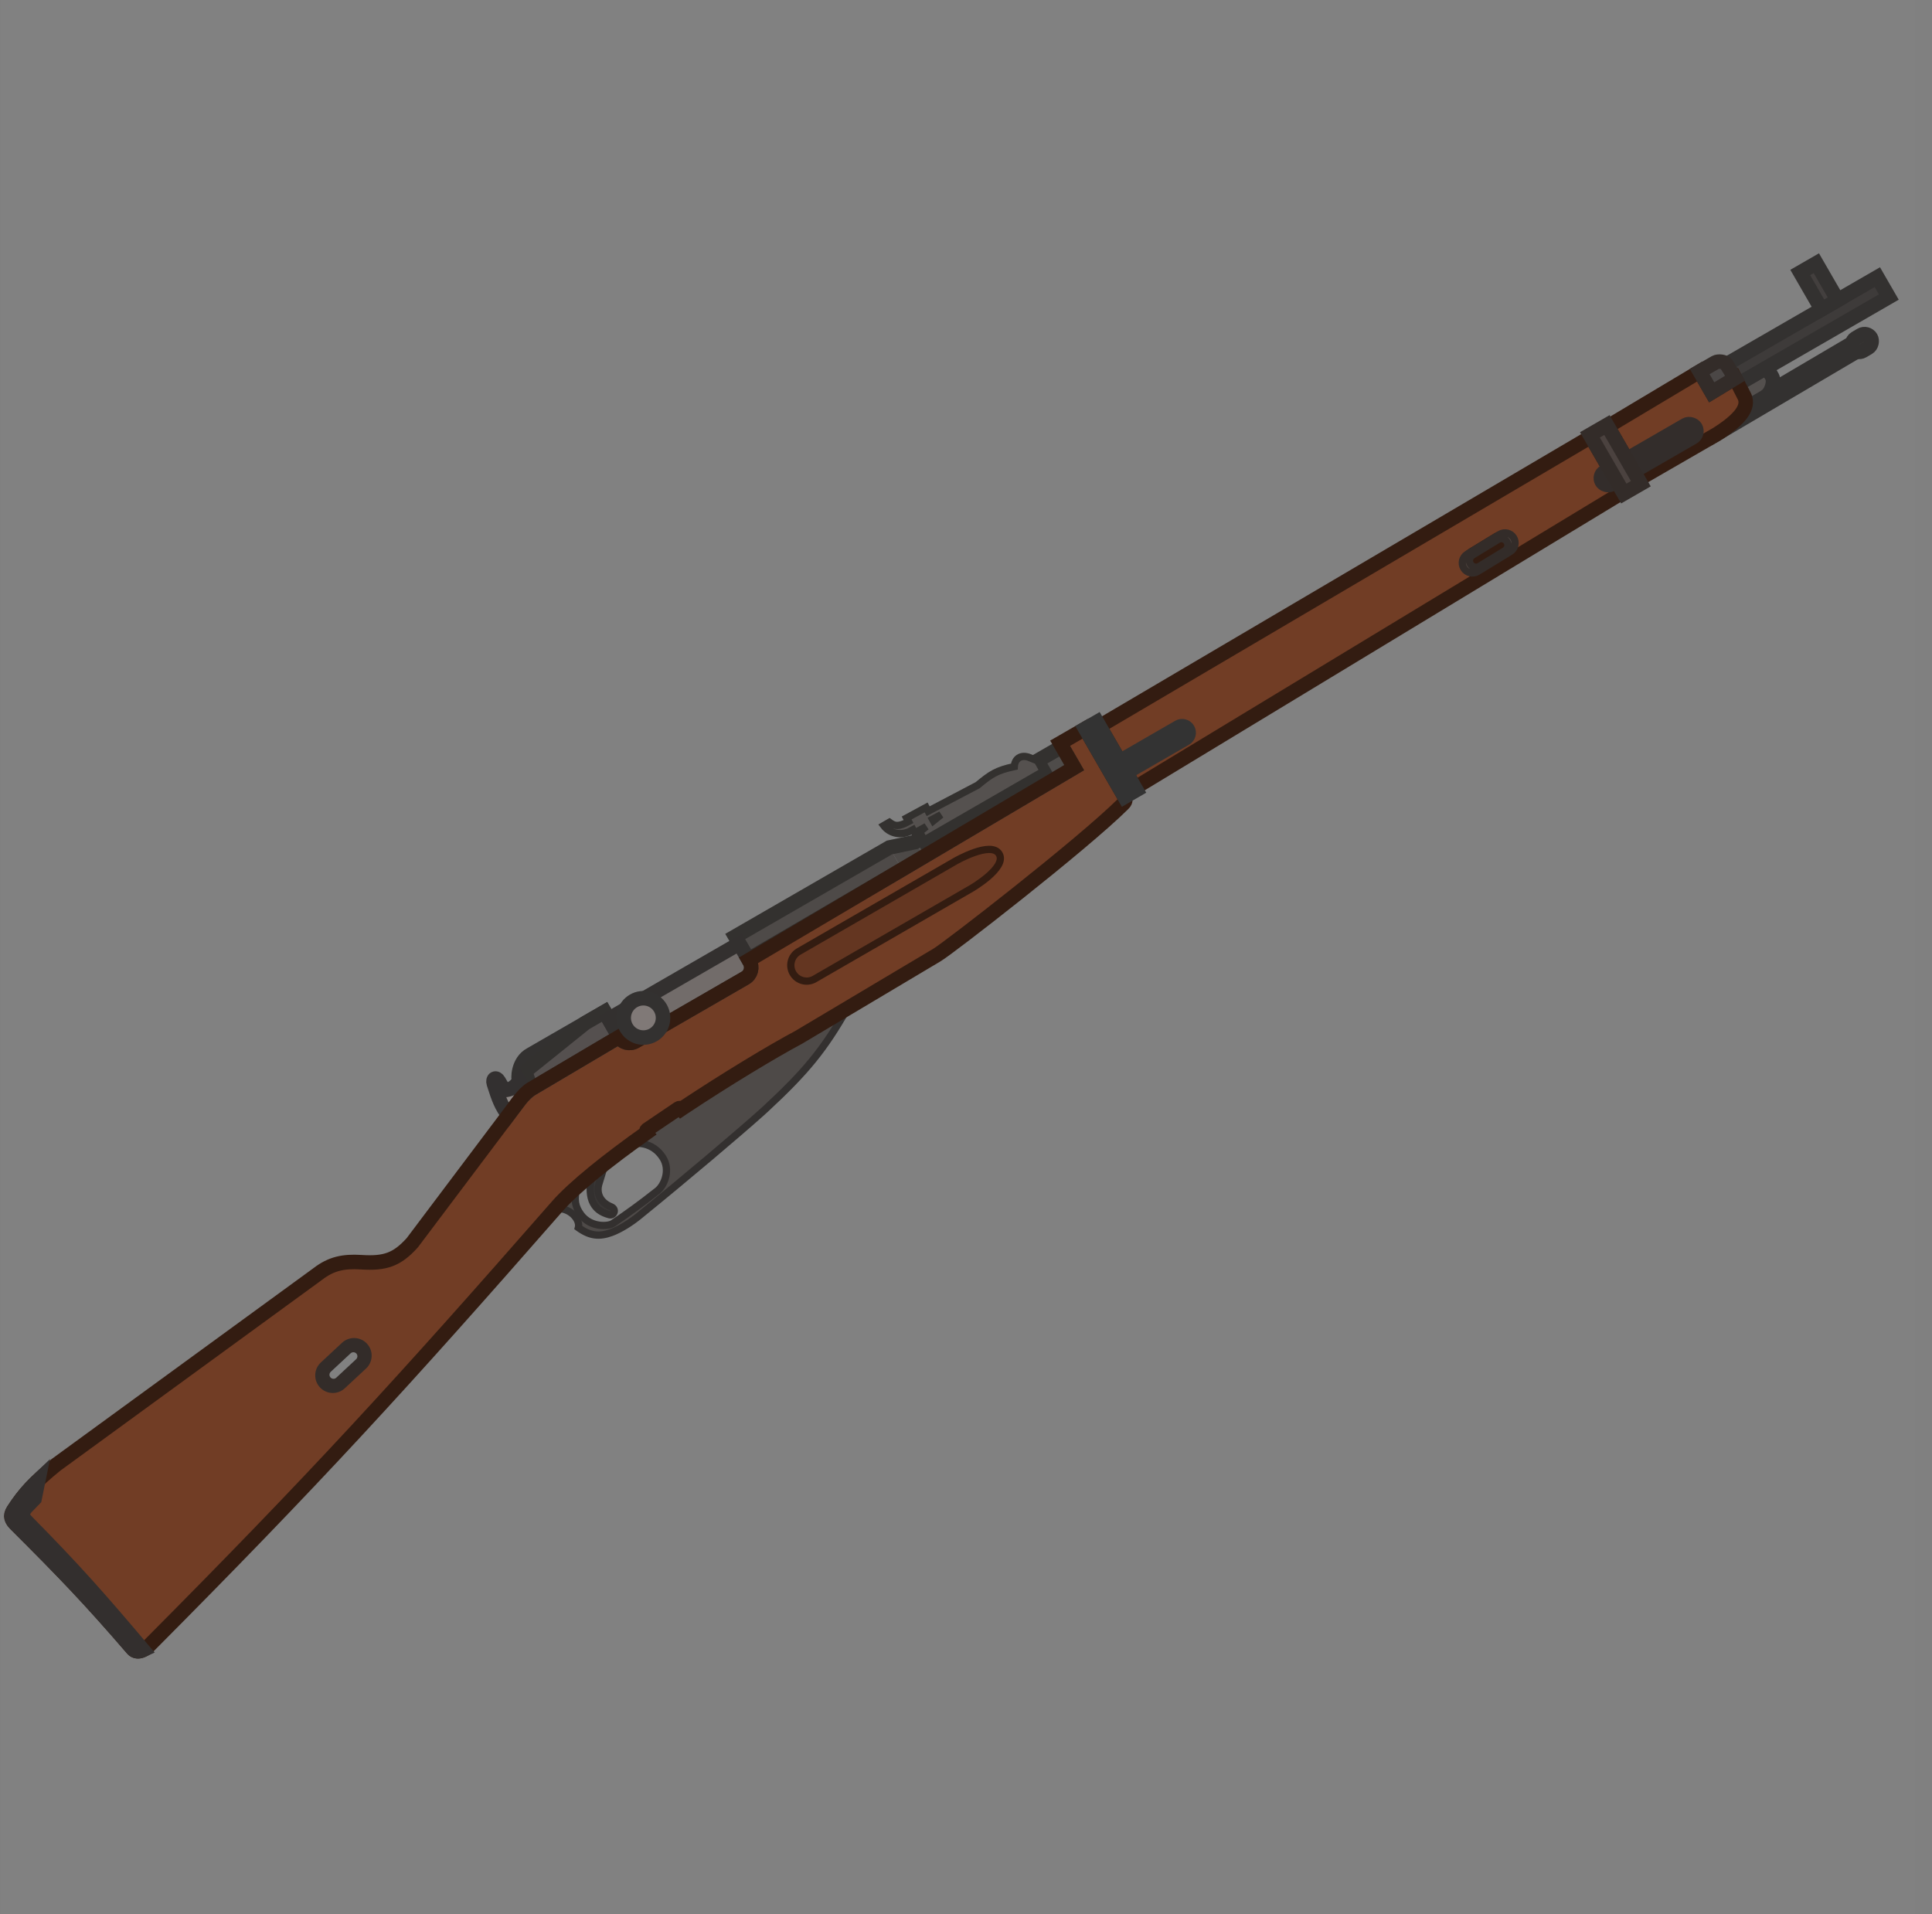 <svg width="111" height="110" viewBox="0 0 111 110" fill="none" xmlns="http://www.w3.org/2000/svg">
<rect x="0" y="0" width="111" height="110" fill="#808080" stroke="none"/>
<g clip-path="url(#clip0_619_1198)">
<rect width="110" height="110" transform="translate(0.018)" fill="white" fill-opacity="0.01"/>
<path fill-rule="evenodd" clip-rule="evenodd" d="M60.907 42.706L62.347 41.874L64.592 45.762C64.702 45.952 64.658 46.065 64.52 46.202C62.171 48.537 54.457 54.513 53.832 54.874L45.875 59.612C44.375 60.411 41.743 61.998 39.228 63.668C39.202 63.685 39.176 63.702 39.151 63.719C39.11 63.668 39.036 63.655 38.981 63.693L37.185 64.908C37.127 64.946 37.112 65.025 37.151 65.082C34.946 66.641 32.984 68.211 32.015 69.318C23.039 79.575 18.029 85.04 8.541 94.579C8.265 94.855 7.852 95.013 7.622 94.746C5.134 91.856 3.659 90.329 0.921 87.597C0.664 87.34 0.548 87.123 0.773 86.776C1.387 85.829 1.985 85.17 3.219 84.168L18.269 73.195C19.021 72.616 19.729 72.461 20.746 72.526C22.119 72.615 22.805 72.388 23.688 71.407L29.862 63.203C30.071 62.938 30.296 62.699 30.54 62.558L35.565 59.584C35.756 59.915 36.178 60.028 36.508 59.837L42.815 56.196C43.145 56.005 43.259 55.583 43.068 55.253L43.021 55.171L61.716 44.108L60.907 42.706ZM18.861 78.671C18.683 78.837 18.673 79.115 18.839 79.293C19.004 79.471 19.283 79.481 19.461 79.315L20.602 78.253C20.78 78.087 20.79 77.809 20.625 77.631C20.459 77.453 20.181 77.443 20.003 77.609L18.861 78.671Z" fill="#713D25"/>
<path d="M59.604 43.714L61.017 42.898L61.717 44.109L53.072 49.225L52.585 48.382L53.02 48.131L53.099 48.267L59.949 44.312L59.604 43.714Z" fill="#4F4C4A"/>
<path d="M42.236 53.812L51.098 48.696L51.828 49.96L42.992 55.121L42.236 53.812Z" fill="#4E4A48"/>
<path d="M52.584 48.382L51.098 48.696L51.828 49.961L53.07 49.225L52.584 48.382Z" fill="url(#paint0_linear_619_1198)"/>
<path d="M59.605 43.714L61.019 42.898L61.718 44.109L51.83 49.961L42.994 55.122L42.238 53.813L51.1 48.697L52.586 48.382L53.021 48.131L53.1 48.267L59.95 44.312L59.605 43.714Z" stroke="#33312F" stroke-width="0.834" stroke-miterlimit="3.994"/>
<path d="M43.998 63.705C43.927 63.772 43.842 63.849 43.746 63.935C42.536 65.024 39.451 67.641 36.691 69.882C36.251 70.238 35.643 70.631 35.13 70.819C34.442 71.071 33.901 71.028 33.228 70.539C33.343 70.111 32.827 69.467 32.113 69.444L32.002 69.335L32.016 69.318C32.313 68.978 32.705 68.596 33.168 68.183C32.938 68.916 33.059 69.365 33.381 69.799C33.927 70.535 34.939 70.489 35.225 70.293C36.211 69.615 36.736 69.237 37.77 68.424C38.172 68.109 38.536 67.221 38.077 66.507C37.51 65.624 36.54 65.604 36.17 65.797C36.492 65.561 36.817 65.319 37.152 65.082C37.113 65.025 37.128 64.946 37.186 64.908L38.983 63.693C39.038 63.655 39.112 63.668 39.152 63.719C40.198 63.025 41.341 62.294 42.337 61.679C43.737 60.815 45 60.079 45.876 59.612L48.681 57.942C47.334 60.315 46.29 61.578 43.998 63.705Z" fill="#4E4A48"/>
<rect x="98.217" y="24.544" width="9.46" height="0.549" transform="rotate(-30.5 98.217 24.544)" fill="#4A4645" stroke="#333130" stroke-width="0.834" stroke-miterlimit="3.994"/>
<path d="M100.208 23.497C100.322 23.248 100.329 23.015 100.229 22.796L99.858 22.068L101.506 21.116L101.82 21.66C101.82 21.66 101.943 21.873 101.788 22.295C101.652 22.663 101.478 22.764 101.261 22.889L100.208 23.497Z" fill="#54504E" stroke="#333130" stroke-width="0.834" stroke-miterlimit="3.994"/>
<path d="M33.168 68.183L33.367 68.246L33.368 68.239L33.168 68.183ZM33.168 68.183L33.029 68.027L32.983 68.068L32.967 68.127L33.168 68.183ZM33.38 69.799L33.548 69.675L33.548 69.675L33.38 69.799ZM35.224 70.293L35.343 70.465L35.343 70.465L35.224 70.293ZM37.77 68.425L37.899 68.589L37.899 68.589L37.77 68.425ZM38.077 66.508L38.252 66.395L38.252 66.395L38.077 66.508ZM36.17 65.797L36.185 66.005L36.228 66.002L36.267 65.982L36.17 65.797ZM36.17 65.797L36.155 65.589L36.095 65.593L36.046 65.629L36.17 65.797ZM33.368 68.239C33.369 68.239 33.369 68.239 33.369 68.239L32.967 68.127C32.967 68.127 32.967 68.127 32.967 68.127L33.368 68.239ZM33.548 69.675C33.401 69.477 33.308 69.287 33.273 69.07C33.238 68.853 33.258 68.591 33.367 68.246L32.969 68.121C32.847 68.509 32.813 68.838 32.861 69.137C32.91 69.437 33.038 69.688 33.213 69.924L33.548 69.675ZM35.106 70.121C35.072 70.145 34.991 70.178 34.863 70.196C34.74 70.213 34.591 70.215 34.432 70.19C34.116 70.14 33.781 69.989 33.548 69.675L33.213 69.924C33.526 70.346 33.971 70.54 34.368 70.602C34.566 70.633 34.758 70.632 34.922 70.609C35.081 70.586 35.234 70.54 35.343 70.465L35.106 70.121ZM37.641 68.261C36.611 69.07 36.089 69.445 35.106 70.121L35.343 70.465C36.331 69.785 36.86 69.405 37.899 68.589L37.641 68.261ZM37.901 66.621C38.094 66.92 38.117 67.259 38.043 67.567C37.968 67.88 37.799 68.137 37.641 68.261L37.899 68.589C38.143 68.397 38.356 68.052 38.449 67.664C38.543 67.271 38.519 66.81 38.252 66.395L37.901 66.621ZM36.267 65.982C36.395 65.915 36.675 65.869 36.998 65.951C37.311 66.031 37.649 66.227 37.901 66.621L38.252 66.395C37.938 65.905 37.507 65.65 37.1 65.547C36.704 65.446 36.314 65.487 36.074 65.612L36.267 65.982ZM36.184 66.005C36.184 66.005 36.185 66.005 36.185 66.005L36.155 65.589C36.155 65.589 36.155 65.589 36.155 65.589L36.184 66.005ZM36.046 65.629C34.899 66.47 33.853 67.294 33.029 68.027L33.306 68.339C34.117 67.617 35.152 66.802 36.293 65.965L36.046 65.629Z" fill="#33302F"/>
<path d="M32.114 69.444L31.968 69.593L32.026 69.65L32.107 69.653L32.114 69.444ZM32.004 69.336L31.847 69.198L31.717 69.347L31.857 69.485L32.004 69.336ZM33.23 70.54L33.028 70.486L32.991 70.624L33.107 70.709L33.23 70.54ZM35.131 70.819L35.059 70.623L35.059 70.623L35.131 70.819ZM36.692 69.882L36.56 69.72L36.56 69.72L36.692 69.882ZM43.747 63.936L43.886 64.091L43.886 64.091L43.747 63.936ZM44 63.705L44.142 63.858L44.142 63.858L44 63.705ZM48.682 57.944L48.863 58.047L49.252 57.361L48.575 57.765L48.682 57.944ZM45.878 59.613L45.977 59.798L45.985 59.793L45.878 59.613ZM39.231 63.669L39.115 63.495L39.115 63.495L39.231 63.669ZM39.154 63.72L38.989 63.848L39.108 64.001L39.269 63.894L39.154 63.72ZM39.153 63.719L39.317 63.589L39.197 63.439L39.038 63.545L39.153 63.719ZM39.153 63.719L38.989 63.848L39.108 64L39.269 63.893L39.153 63.719ZM39.133 63.699L39.263 63.535L39.261 63.534L39.133 63.699ZM38.985 63.693L38.868 63.521L38.868 63.521L38.985 63.693ZM37.188 64.908L37.305 65.081L37.305 65.081L37.188 64.908ZM37.154 65.083L36.981 65.2L36.981 65.2L37.154 65.083ZM37.158 65.088L37.278 65.259L37.445 65.141L37.331 64.971L37.158 65.088ZM32.018 69.319L31.861 69.182L31.861 69.182L32.018 69.319ZM32.26 69.295L32.15 69.187L31.857 69.485L31.968 69.593L32.26 69.295ZM33.431 70.594C33.515 70.282 33.365 69.942 33.135 69.697C32.897 69.444 32.539 69.249 32.12 69.236L32.107 69.653C32.403 69.662 32.66 69.8 32.83 69.982C33.008 70.172 33.059 70.369 33.028 70.486L33.431 70.594ZM35.059 70.623C34.735 70.742 34.463 70.785 34.202 70.75C33.941 70.716 33.669 70.601 33.352 70.371L33.107 70.709C33.463 70.967 33.798 71.118 34.147 71.164C34.496 71.21 34.838 71.149 35.203 71.015L35.059 70.623ZM36.56 69.72C36.131 70.068 35.542 70.446 35.059 70.623L35.203 71.015C35.745 70.816 36.374 70.408 36.823 70.044L36.56 69.72ZM43.607 63.781C42.401 64.865 39.32 67.481 36.56 69.72L36.823 70.044C39.585 67.802 42.673 65.182 43.886 64.091L43.607 63.781ZM43.858 63.553C43.787 63.618 43.703 63.694 43.607 63.781L43.886 64.091C43.984 64.004 44.069 63.926 44.142 63.858L43.858 63.553ZM48.5 57.841C47.166 60.191 46.136 61.438 43.858 63.553L44.142 63.858C46.445 61.72 47.503 60.441 48.863 58.047L48.5 57.841ZM48.575 57.765L45.772 59.434L45.985 59.793L48.788 58.123L48.575 57.765ZM45.78 59.429C44.273 60.232 41.634 61.823 39.115 63.495L39.346 63.843C41.858 62.175 44.484 60.592 45.977 59.797L45.78 59.429ZM39.115 63.495L39.038 63.546L39.269 63.894L39.346 63.843L39.115 63.495ZM39.318 63.592C39.318 63.591 39.317 63.59 39.317 63.589L38.99 63.849L38.989 63.848L39.318 63.592ZM39.269 63.893L39.269 63.893L39.038 63.545L39.038 63.546L39.269 63.893ZM39.002 63.862C38.997 63.858 38.993 63.853 38.989 63.848L39.317 63.591C39.301 63.57 39.283 63.551 39.263 63.535L39.002 63.862ZM39.261 63.534C39.15 63.447 38.991 63.437 38.868 63.521L39.102 63.866C39.071 63.887 39.031 63.884 39.004 63.863L39.261 63.534ZM38.868 63.521L37.071 64.736L37.305 65.081L39.102 63.866L38.868 63.521ZM37.071 64.736C36.918 64.839 36.878 65.047 36.981 65.2L37.327 64.966C37.353 65.004 37.343 65.056 37.305 65.081L37.071 64.736ZM36.981 65.2L36.985 65.205L37.331 64.971L37.327 64.966L36.981 65.2ZM37.038 64.918C34.833 66.477 32.849 68.053 31.861 69.182L32.175 69.457C33.126 68.37 35.073 66.818 37.278 65.259L37.038 64.918ZM31.861 69.182C31.856 69.187 31.851 69.193 31.847 69.198L32.16 69.473C32.165 69.468 32.17 69.462 32.175 69.457L31.861 69.182Z" fill="#33302F"/>
<rect width="1.198" height="0.837" rx="0.418" transform="matrix(-0.862 0.508 0.508 0.862 107.273 19.044)" fill="#514D4B" stroke="#333130" stroke-width="0.834" stroke-miterlimit="3.994"/>
<rect x="99.107" y="20.98" width="10.107" height="1.318" transform="rotate(-30 99.107 20.98)" fill="#3E3B3A" stroke="#333130" stroke-width="0.834" stroke-miterlimit="3.994"/>
<path d="M30.217 62.809L29.829 62.137C29.75 62.001 29.746 60.989 30.495 60.592L34.736 58.144L35.568 59.584L30.543 62.558C30.43 62.624 30.322 62.709 30.217 62.809Z" fill="#807977" stroke="#333130" stroke-width="0.834" stroke-miterlimit="3.994"/>
<path d="M30.52 62.571L30.258 61.815C30.206 61.664 30.253 61.492 30.427 61.355L33.62 58.787L34.735 58.143L35.566 59.583L30.541 62.558C30.534 62.562 30.527 62.566 30.52 62.571Z" fill="#55504F" stroke="#33312F" stroke-width="0.834" stroke-miterlimit="3.994"/>
<path d="M42.472 54.22L34.969 58.552L35.565 59.585C35.756 59.915 36.178 60.028 36.508 59.837L42.815 56.196C43.146 56.006 43.259 55.583 43.068 55.253L42.472 54.22Z" fill="#726C6A" stroke="#33302F" stroke-width="0.834" stroke-miterlimit="3.994"/>
<path fill-rule="evenodd" clip-rule="evenodd" d="M18.575 78.442C18.25 78.745 18.232 79.253 18.534 79.577C18.836 79.902 19.344 79.92 19.669 79.618L20.889 78.483C21.213 78.181 21.232 77.673 20.93 77.348C20.628 77.023 20.119 77.005 19.795 77.307L18.575 78.442ZM18.861 78.672C18.683 78.837 18.673 79.116 18.839 79.294C19.004 79.472 19.283 79.482 19.461 79.316L20.602 78.254C20.78 78.088 20.79 77.809 20.625 77.632C20.459 77.454 20.181 77.444 20.003 77.609L18.861 78.672Z" fill="#544943" stroke="#332C29" stroke-width="0.417" stroke-miterlimit="3.994"/>
<path d="M29.204 64.078C28.815 63.565 28.654 63.157 28.37 62.253C28.283 61.977 28.5 61.851 28.657 62.123L28.956 62.64C29.349 62.608 29.54 62.502 29.826 62.138L30.213 62.809C30.091 62.926 29.974 63.061 29.861 63.204L29.204 64.078Z" fill="#8E8784" stroke="#333030" stroke-width="0.834" stroke-miterlimit="3.994"/>
<path d="M33.981 67.489C34.23 67.284 34.492 67.074 34.764 66.861L34.413 68.008C34.259 68.495 34.423 69.064 35.111 69.344C35.443 69.479 35.27 69.869 35.012 69.8C34.516 69.667 34.255 69.444 34.087 69.138C33.884 68.772 33.862 68.259 33.981 67.489Z" fill="#393635" stroke="#33302F" stroke-width="0.417" stroke-miterlimit="3.994"/>
<path fill-rule="evenodd" clip-rule="evenodd" d="M56.17 45.117L53.326 46.612L53.208 46.395L52.089 47.002L52.198 47.204L51.974 47.322C51.548 47.502 51.371 47.448 51.098 47.248L50.772 47.437C51.077 47.84 51.662 48.044 52.241 47.784L52.452 47.672L52.552 47.856L53.22 47.493L52.833 47.805L53.1 48.267L59.95 44.312L59.605 43.714L59.086 43.506C58.642 43.364 58.304 43.595 58.275 44.047C57.242 44.268 56.92 44.496 56.17 45.117ZM54.067 46.812L53.576 47.074L53.627 47.166L54.067 46.812Z" fill="#55514F" stroke="#33312F" stroke-width="0.417" stroke-miterlimit="3.994"/>
<path d="M45.863 54.691C45.448 54.95 45.311 55.493 45.557 55.919C45.803 56.346 46.342 56.498 46.773 56.268L55.798 51.057C55.798 51.057 57.864 49.865 57.409 49.076C56.954 48.288 54.888 49.481 54.888 49.481L45.863 54.691Z" fill="#643621" stroke="#331C11" stroke-width="0.417" stroke-miterlimit="3.994"/>
<path fill-rule="evenodd" clip-rule="evenodd" d="M63.169 41.728L91.408 25.098L93.244 28.278L65.209 45.262L63.169 41.728ZM84.478 32.414C84.369 32.236 84.425 32.004 84.603 31.895L86.058 31.006C86.236 30.897 86.469 30.953 86.577 31.131C86.686 31.308 86.63 31.541 86.452 31.649L84.997 32.539C84.819 32.648 84.587 32.592 84.478 32.414Z" fill="#713D25" stroke="#331C11" stroke-width="0.834" stroke-miterlimit="3.994"/>
<path d="M64.33 43.739L64.707 44.392L68.105 42.43C68.285 42.326 68.347 42.095 68.243 41.915C68.139 41.735 67.908 41.673 67.728 41.777L64.33 43.739Z" fill="#514744" stroke="#333333" stroke-width="0.834" stroke-miterlimit="3.994"/>
<path fill-rule="evenodd" clip-rule="evenodd" d="M84.291 31.849C84.018 32.017 83.932 32.374 84.099 32.647C84.266 32.92 84.623 33.006 84.896 32.839L86.769 31.694C87.043 31.527 87.129 31.169 86.962 30.896C86.795 30.623 86.438 30.537 86.164 30.704L84.291 31.849ZM84.606 31.895C84.428 32.003 84.372 32.236 84.481 32.413C84.589 32.591 84.822 32.647 84.999 32.539L86.455 31.649C86.633 31.54 86.689 31.308 86.58 31.13C86.471 30.952 86.239 30.896 86.061 31.005L84.606 31.895Z" fill="#544943" stroke="#332C29" stroke-width="0.417" stroke-miterlimit="3.994"/>
<path d="M92.371 24.505L97.652 21.348L98.343 22.544L99.686 21.732L100.229 22.796C100.504 23.398 99.97 24.106 98.642 24.945L94.129 27.55L92.371 24.505Z" fill="#713D25" stroke="#331C11" stroke-width="0.834" stroke-miterlimit="3.994"/>
<rect x="91.824" y="27.322" width="6.215" height="0.816" rx="0.408" transform="rotate(-30 91.824 27.322)" fill="#514744" stroke="#332D2B" stroke-width="0.834" stroke-miterlimit="3.994"/>
<path d="M103.43 15.657L104.354 15.124L105.578 17.244L104.654 17.778L103.43 15.657Z" fill="#433F3E" stroke="#333130" stroke-width="0.834" stroke-miterlimit="3.994"/>
<rect x="91.346" y="24.988" width="1.13" height="3.892" transform="rotate(-30 91.346 24.988)" fill="#4B423F" stroke="#332C29" stroke-width="0.834" stroke-miterlimit="3.994"/>
<path d="M98.343 22.544L97.652 21.348L98.549 20.83C98.713 20.736 99.094 20.769 99.188 20.932L99.686 21.732L98.343 22.544Z" fill="#4B4746" stroke="#332C29" stroke-width="0.834" stroke-miterlimit="3.994"/>
<path fill-rule="evenodd" clip-rule="evenodd" d="M60.907 42.706L62.347 41.874L64.592 45.762C64.702 45.952 64.658 46.065 64.52 46.202C62.171 48.537 54.457 54.513 53.832 54.874L45.875 59.612C44.375 60.411 41.743 61.998 39.228 63.668C39.202 63.685 39.176 63.702 39.151 63.719C39.11 63.668 39.036 63.655 38.981 63.693L37.185 64.908C37.127 64.946 37.112 65.025 37.151 65.082C34.946 66.641 32.984 68.211 32.015 69.318C23.039 79.575 18.029 85.04 8.541 94.579C8.265 94.855 7.852 95.013 7.622 94.746C5.134 91.856 3.659 90.329 0.921 87.597C0.664 87.34 0.548 87.123 0.773 86.776C1.387 85.829 1.985 85.17 3.219 84.168L18.269 73.195C19.021 72.616 19.729 72.461 20.746 72.526C22.119 72.615 22.805 72.388 23.688 71.407L29.862 63.203C30.071 62.938 30.296 62.699 30.54 62.558L35.565 59.584C35.756 59.915 36.178 60.028 36.508 59.837L42.815 56.196C43.145 56.005 43.259 55.583 43.068 55.253L43.021 55.171L61.716 44.108L60.907 42.706Z" stroke="#331C11" stroke-width="0.834" stroke-miterlimit="3.994"/>
<path d="M8.221 94.811C8.003 94.915 7.773 94.923 7.623 94.748C5.134 91.857 3.659 90.331 0.921 87.598C0.664 87.342 0.548 87.125 0.774 86.777C1.189 86.136 1.598 85.627 2.201 85.054L1.985 86.114L1.509 86.607C1.207 86.962 1.256 87.151 1.575 87.475C4.238 90.173 5.693 91.818 8.221 94.811Z" fill="#544D4A" stroke="#332F2E" stroke-width="0.834" stroke-miterlimit="3.994"/>
<path d="M62.348 41.874L63.027 41.482L65.287 45.396L64.608 45.789L62.348 41.874Z" fill="#4B423F" stroke="#333333" stroke-width="0.834" stroke-miterlimit="3.994"/>
<ellipse cx="36.964" cy="58.489" rx="1.13" ry="1.13" transform="rotate(-30 36.964 58.489)" fill="#807977" stroke="#333130" stroke-width="0.834" stroke-miterlimit="3.994"/>
</g>
<defs>
<linearGradient id="paint0_linear_619_1198" x1="51.459" y1="49.322" x2="52.709" y2="48.6" gradientUnits="userSpaceOnUse">
<stop stop-color="#4E4A48"/>
<stop offset="1" stop-color="#4B4846"/>
</linearGradient>
<clipPath id="clip0_619_1198">
<rect width="110" height="110" fill="white" transform="translate(0.018)"/>
</clipPath>
</defs>
</svg>
